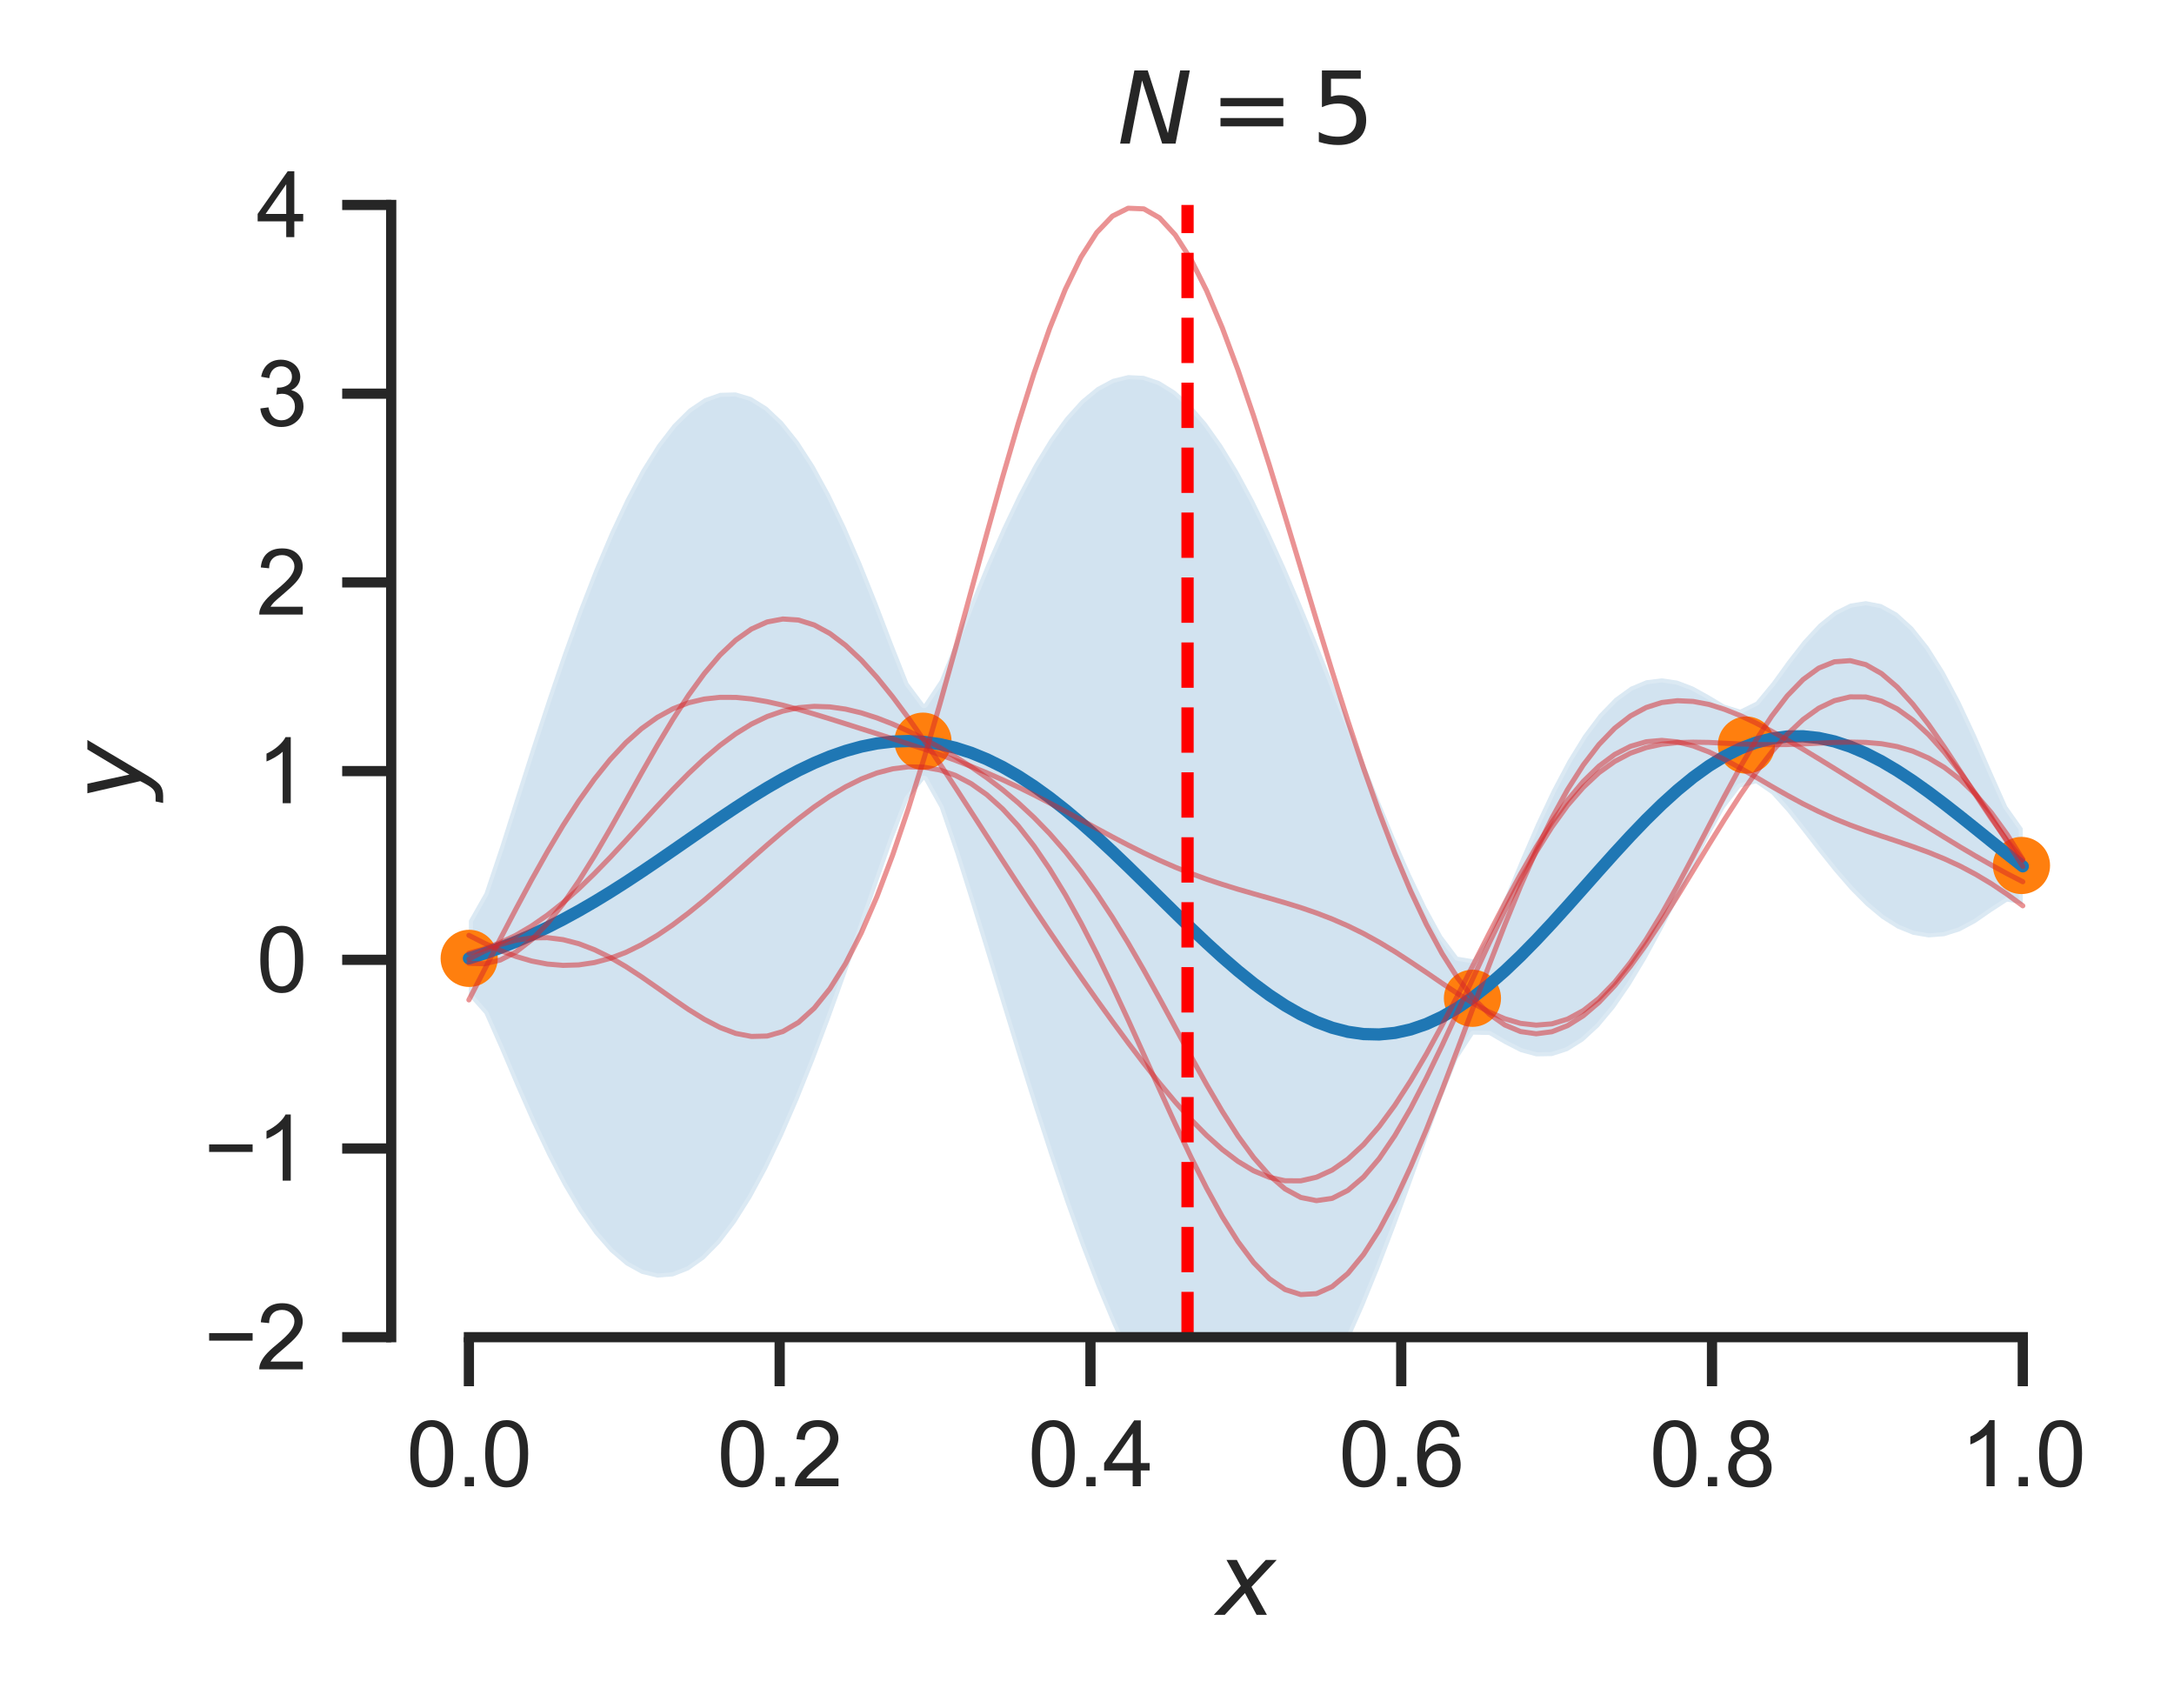 <?xml version="1.0" encoding="utf-8" standalone="no"?>
<!DOCTYPE svg PUBLIC "-//W3C//DTD SVG 1.1//EN"
  "http://www.w3.org/Graphics/SVG/1.1/DTD/svg11.dtd">
<svg xmlns:xlink="http://www.w3.org/1999/xlink" width="212.913pt" height="167.279pt" viewBox="0 0 212.913 167.279" xmlns="http://www.w3.org/2000/svg" version="1.1">
 <defs>
  <style type="text/css">*{stroke-linejoin: round; stroke-linecap: butt}</style>
 </defs>
 <g id="figure_1">
  <g id="patch_1">
   <path d="M 0 167.279 
L 212.913 167.279 
L 212.913 0 
L 0 0 
z
" style="fill: #ffffff"/>
  </g>
  <g id="axes_1">
   <g id="patch_2">
    <path d="M 38.313 130.952 
L 205.713 130.952 
L 205.713 20.072 
L 38.313 20.072 
z
" style="fill: #ffffff"/>
   </g>
   <g id="matplotlib.axis_1">
    <g id="xtick_1">
     <g id="line2d_1">
      <defs>
       <path id="m8df11e0911" d="M 0 0 
L 0 4.8 
" style="stroke: #262626"/>
      </defs>
      <g>
       <use xlink:href="#m8df11e0911" x="45.922" y="130.952" style="fill: #262626; stroke: #262626"/>
      </g>
     </g>
     <g id="text_1">
      <!-- 0.0 -->
      <g style="fill: #262626" transform="translate(39.806 145.55) scale(0.088 -0.088)">
       <defs>
        <path id="ArialMT-30" d="M 266 2259 
Q 266 3072 433 3567 
Q 600 4063 929 4331 
Q 1259 4600 1759 4600 
Q 2128 4600 2406 4451 
Q 2684 4303 2865 4023 
Q 3047 3744 3150 3342 
Q 3253 2941 3253 2259 
Q 3253 1453 3087 958 
Q 2922 463 2592 192 
Q 2263 -78 1759 -78 
Q 1097 -78 719 397 
Q 266 969 266 2259 
z
M 844 2259 
Q 844 1131 1108 757 
Q 1372 384 1759 384 
Q 2147 384 2411 759 
Q 2675 1134 2675 2259 
Q 2675 3391 2411 3762 
Q 2147 4134 1753 4134 
Q 1366 4134 1134 3806 
Q 844 3388 844 2259 
z
" transform="scale(0.016)"/>
        <path id="ArialMT-2e" d="M 581 0 
L 581 641 
L 1222 641 
L 1222 0 
L 581 0 
z
" transform="scale(0.016)"/>
       </defs>
       <use xlink:href="#ArialMT-30"/>
       <use xlink:href="#ArialMT-2e" x="55.615"/>
       <use xlink:href="#ArialMT-30" x="83.398"/>
      </g>
     </g>
    </g>
    <g id="xtick_2">
     <g id="line2d_2">
      <g>
       <use xlink:href="#m8df11e0911" x="76.358" y="130.952" style="fill: #262626; stroke: #262626"/>
      </g>
     </g>
     <g id="text_2">
      <!-- 0.2 -->
      <g style="fill: #262626" transform="translate(70.242 145.55) scale(0.088 -0.088)">
       <defs>
        <path id="ArialMT-32" d="M 3222 541 
L 3222 0 
L 194 0 
Q 188 203 259 391 
Q 375 700 629 1000 
Q 884 1300 1366 1694 
Q 2113 2306 2375 2664 
Q 2638 3022 2638 3341 
Q 2638 3675 2398 3904 
Q 2159 4134 1775 4134 
Q 1369 4134 1125 3890 
Q 881 3647 878 3216 
L 300 3275 
Q 359 3922 746 4261 
Q 1134 4600 1788 4600 
Q 2447 4600 2831 4234 
Q 3216 3869 3216 3328 
Q 3216 3053 3103 2787 
Q 2991 2522 2730 2228 
Q 2469 1934 1863 1422 
Q 1356 997 1212 845 
Q 1069 694 975 541 
L 3222 541 
z
" transform="scale(0.016)"/>
       </defs>
       <use xlink:href="#ArialMT-30"/>
       <use xlink:href="#ArialMT-2e" x="55.615"/>
       <use xlink:href="#ArialMT-32" x="83.398"/>
      </g>
     </g>
    </g>
    <g id="xtick_3">
     <g id="line2d_3">
      <g>
       <use xlink:href="#m8df11e0911" x="106.795" y="130.952" style="fill: #262626; stroke: #262626"/>
      </g>
     </g>
     <g id="text_3">
      <!-- 0.4 -->
      <g style="fill: #262626" transform="translate(100.679 145.55) scale(0.088 -0.088)">
       <defs>
        <path id="ArialMT-34" d="M 2069 0 
L 2069 1097 
L 81 1097 
L 81 1613 
L 2172 4581 
L 2631 4581 
L 2631 1613 
L 3250 1613 
L 3250 1097 
L 2631 1097 
L 2631 0 
L 2069 0 
z
M 2069 1613 
L 2069 3678 
L 634 1613 
L 2069 1613 
z
" transform="scale(0.016)"/>
       </defs>
       <use xlink:href="#ArialMT-30"/>
       <use xlink:href="#ArialMT-2e" x="55.615"/>
       <use xlink:href="#ArialMT-34" x="83.398"/>
      </g>
     </g>
    </g>
    <g id="xtick_4">
     <g id="line2d_4">
      <g>
       <use xlink:href="#m8df11e0911" x="137.231" y="130.952" style="fill: #262626; stroke: #262626"/>
      </g>
     </g>
     <g id="text_4">
      <!-- 0.6 -->
      <g style="fill: #262626" transform="translate(131.115 145.55) scale(0.088 -0.088)">
       <defs>
        <path id="ArialMT-36" d="M 3184 3459 
L 2625 3416 
Q 2550 3747 2413 3897 
Q 2184 4138 1850 4138 
Q 1581 4138 1378 3988 
Q 1113 3794 959 3422 
Q 806 3050 800 2363 
Q 1003 2672 1297 2822 
Q 1591 2972 1913 2972 
Q 2475 2972 2870 2558 
Q 3266 2144 3266 1488 
Q 3266 1056 3080 686 
Q 2894 316 2569 119 
Q 2244 -78 1831 -78 
Q 1128 -78 684 439 
Q 241 956 241 2144 
Q 241 3472 731 4075 
Q 1159 4600 1884 4600 
Q 2425 4600 2770 4297 
Q 3116 3994 3184 3459 
z
M 888 1484 
Q 888 1194 1011 928 
Q 1134 663 1356 523 
Q 1578 384 1822 384 
Q 2178 384 2434 671 
Q 2691 959 2691 1453 
Q 2691 1928 2437 2201 
Q 2184 2475 1800 2475 
Q 1419 2475 1153 2201 
Q 888 1928 888 1484 
z
" transform="scale(0.016)"/>
       </defs>
       <use xlink:href="#ArialMT-30"/>
       <use xlink:href="#ArialMT-2e" x="55.615"/>
       <use xlink:href="#ArialMT-36" x="83.398"/>
      </g>
     </g>
    </g>
    <g id="xtick_5">
     <g id="line2d_5">
      <g>
       <use xlink:href="#m8df11e0911" x="167.667" y="130.952" style="fill: #262626; stroke: #262626"/>
      </g>
     </g>
     <g id="text_5">
      <!-- 0.8 -->
      <g style="fill: #262626" transform="translate(161.551 145.55) scale(0.088 -0.088)">
       <defs>
        <path id="ArialMT-38" d="M 1131 2484 
Q 781 2613 612 2850 
Q 444 3088 444 3419 
Q 444 3919 803 4259 
Q 1163 4600 1759 4600 
Q 2359 4600 2725 4251 
Q 3091 3903 3091 3403 
Q 3091 3084 2923 2848 
Q 2756 2613 2416 2484 
Q 2838 2347 3058 2040 
Q 3278 1734 3278 1309 
Q 3278 722 2862 322 
Q 2447 -78 1769 -78 
Q 1091 -78 675 323 
Q 259 725 259 1325 
Q 259 1772 486 2073 
Q 713 2375 1131 2484 
z
M 1019 3438 
Q 1019 3113 1228 2906 
Q 1438 2700 1772 2700 
Q 2097 2700 2305 2904 
Q 2513 3109 2513 3406 
Q 2513 3716 2298 3927 
Q 2084 4138 1766 4138 
Q 1444 4138 1231 3931 
Q 1019 3725 1019 3438 
z
M 838 1322 
Q 838 1081 952 856 
Q 1066 631 1291 507 
Q 1516 384 1775 384 
Q 2178 384 2440 643 
Q 2703 903 2703 1303 
Q 2703 1709 2433 1975 
Q 2163 2241 1756 2241 
Q 1359 2241 1098 1978 
Q 838 1716 838 1322 
z
" transform="scale(0.016)"/>
       </defs>
       <use xlink:href="#ArialMT-30"/>
       <use xlink:href="#ArialMT-2e" x="55.615"/>
       <use xlink:href="#ArialMT-38" x="83.398"/>
      </g>
     </g>
    </g>
    <g id="xtick_6">
     <g id="line2d_6">
      <g>
       <use xlink:href="#m8df11e0911" x="198.104" y="130.952" style="fill: #262626; stroke: #262626"/>
      </g>
     </g>
     <g id="text_6">
      <!-- 1.0 -->
      <g style="fill: #262626" transform="translate(191.988 145.55) scale(0.088 -0.088)">
       <defs>
        <path id="ArialMT-31" d="M 2384 0 
L 1822 0 
L 1822 3584 
Q 1619 3391 1289 3197 
Q 959 3003 697 2906 
L 697 3450 
Q 1169 3672 1522 3987 
Q 1875 4303 2022 4600 
L 2384 4600 
L 2384 0 
z
" transform="scale(0.016)"/>
       </defs>
       <use xlink:href="#ArialMT-31"/>
       <use xlink:href="#ArialMT-2e" x="55.615"/>
       <use xlink:href="#ArialMT-30" x="83.398"/>
      </g>
     </g>
    </g>
    <g id="text_7">
     <!-- $x$ -->
     <g style="fill: #262626" transform="translate(119.133 158.171) scale(0.096 -0.096)">
      <defs>
       <path id="DejaVuSans-Oblique-78" d="M 3841 3500 
L 2234 1784 
L 3219 0 
L 2559 0 
L 1819 1388 
L 531 0 
L -166 0 
L 1556 1844 
L 641 3500 
L 1300 3500 
L 1972 2234 
L 3144 3500 
L 3841 3500 
z
" transform="scale(0.016)"/>
      </defs>
      <use xlink:href="#DejaVuSans-Oblique-78" transform="translate(0 0.312)"/>
     </g>
    </g>
   </g>
   <g id="matplotlib.axis_2">
    <g id="ytick_1">
     <g id="line2d_7">
      <defs>
       <path id="m0fdc96f021" d="M 0 0 
L -4.8 0 
" style="stroke: #262626"/>
      </defs>
      <g>
       <use xlink:href="#m0fdc96f021" x="38.313" y="130.952" style="fill: #262626; stroke: #262626"/>
      </g>
     </g>
     <g id="text_8">
      <!-- −2 -->
      <g style="fill: #262626" transform="translate(19.98 134.101) scale(0.088 -0.088)">
       <defs>
        <path id="ArialMT-2212" d="M 3381 1997 
L 356 1997 
L 356 2522 
L 3381 2522 
L 3381 1997 
z
" transform="scale(0.016)"/>
       </defs>
       <use xlink:href="#ArialMT-2212"/>
       <use xlink:href="#ArialMT-32" x="58.398"/>
      </g>
     </g>
    </g>
    <g id="ytick_2">
     <g id="line2d_8">
      <g>
       <use xlink:href="#m0fdc96f021" x="38.313" y="112.472" style="fill: #262626; stroke: #262626"/>
      </g>
     </g>
     <g id="text_9">
      <!-- −1 -->
      <g style="fill: #262626" transform="translate(19.98 115.621) scale(0.088 -0.088)">
       <use xlink:href="#ArialMT-2212"/>
       <use xlink:href="#ArialMT-31" x="58.398"/>
      </g>
     </g>
    </g>
    <g id="ytick_3">
     <g id="line2d_9">
      <g>
       <use xlink:href="#m0fdc96f021" x="38.313" y="93.992" style="fill: #262626; stroke: #262626"/>
      </g>
     </g>
     <g id="text_10">
      <!-- 0 -->
      <g style="fill: #262626" transform="translate(25.119 97.141) scale(0.088 -0.088)">
       <use xlink:href="#ArialMT-30"/>
      </g>
     </g>
    </g>
    <g id="ytick_4">
     <g id="line2d_10">
      <g>
       <use xlink:href="#m0fdc96f021" x="38.313" y="75.511" style="fill: #262626; stroke: #262626"/>
      </g>
     </g>
     <g id="text_11">
      <!-- 1 -->
      <g style="fill: #262626" transform="translate(25.119 78.661) scale(0.088 -0.088)">
       <use xlink:href="#ArialMT-31"/>
      </g>
     </g>
    </g>
    <g id="ytick_5">
     <g id="line2d_11">
      <g>
       <use xlink:href="#m0fdc96f021" x="38.313" y="57.032" style="fill: #262626; stroke: #262626"/>
      </g>
     </g>
     <g id="text_12">
      <!-- 2 -->
      <g style="fill: #262626" transform="translate(25.119 60.181) scale(0.088 -0.088)">
       <use xlink:href="#ArialMT-32"/>
      </g>
     </g>
    </g>
    <g id="ytick_6">
     <g id="line2d_12">
      <g>
       <use xlink:href="#m0fdc96f021" x="38.313" y="38.551" style="fill: #262626; stroke: #262626"/>
      </g>
     </g>
     <g id="text_13">
      <!-- 3 -->
      <g style="fill: #262626" transform="translate(25.119 41.701) scale(0.088 -0.088)">
       <defs>
        <path id="ArialMT-33" d="M 269 1209 
L 831 1284 
Q 928 806 1161 595 
Q 1394 384 1728 384 
Q 2125 384 2398 659 
Q 2672 934 2672 1341 
Q 2672 1728 2419 1979 
Q 2166 2231 1775 2231 
Q 1616 2231 1378 2169 
L 1441 2663 
Q 1497 2656 1531 2656 
Q 1891 2656 2178 2843 
Q 2466 3031 2466 3422 
Q 2466 3731 2256 3934 
Q 2047 4138 1716 4138 
Q 1388 4138 1169 3931 
Q 950 3725 888 3313 
L 325 3413 
Q 428 3978 793 4289 
Q 1159 4600 1703 4600 
Q 2078 4600 2393 4439 
Q 2709 4278 2876 4000 
Q 3044 3722 3044 3409 
Q 3044 3113 2884 2869 
Q 2725 2625 2413 2481 
Q 2819 2388 3044 2092 
Q 3269 1797 3269 1353 
Q 3269 753 2831 336 
Q 2394 -81 1725 -81 
Q 1122 -81 723 278 
Q 325 638 269 1209 
z
" transform="scale(0.016)"/>
       </defs>
       <use xlink:href="#ArialMT-33"/>
      </g>
     </g>
    </g>
    <g id="ytick_7">
     <g id="line2d_13">
      <g>
       <use xlink:href="#m0fdc96f021" x="38.313" y="20.072" style="fill: #262626; stroke: #262626"/>
      </g>
     </g>
     <g id="text_14">
      <!-- 4 -->
      <g style="fill: #262626" transform="translate(25.119 23.221) scale(0.088 -0.088)">
       <use xlink:href="#ArialMT-34"/>
      </g>
     </g>
    </g>
    <g id="text_15">
     <!-- $y$ -->
     <g style="fill: #262626" transform="translate(13.963 78.391) rotate(-90) scale(0.096 -0.096)">
      <defs>
       <path id="DejaVuSans-Oblique-79" d="M 1588 -325 
Q 1188 -997 936 -1164 
Q 684 -1331 294 -1331 
L -159 -1331 
L -63 -850 
L 269 -850 
Q 509 -850 678 -719 
Q 847 -588 1056 -206 
L 1234 128 
L 459 3500 
L 1069 3500 
L 1650 819 
L 3256 3500 
L 3859 3500 
L 1588 -325 
z
" transform="scale(0.016)"/>
      </defs>
      <use xlink:href="#DejaVuSans-Oblique-79" transform="translate(0 0.312)"/>
     </g>
    </g>
   </g>
   <g id="PolyCollection_1">
    <defs>
     <path id="m8a7b7936d0" d="M 45.922 -77.118 
L 45.922 -69.733 
L 47.459 -67.999 
L 48.996 -64.52 
L 50.534 -60.887 
L 52.071 -57.398 
L 53.608 -54.156 
L 55.145 -51.223 
L 56.682 -48.646 
L 58.219 -46.46 
L 59.757 -44.698 
L 61.294 -43.382 
L 62.831 -42.534 
L 64.368 -42.164 
L 65.905 -42.28 
L 67.443 -42.884 
L 68.98 -43.97 
L 70.517 -45.528 
L 72.054 -47.539 
L 73.591 -49.982 
L 75.129 -52.829 
L 76.666 -56.046 
L 78.203 -59.595 
L 79.74 -63.434 
L 81.277 -67.514 
L 82.815 -71.785 
L 84.352 -76.185 
L 85.889 -80.639 
L 87.426 -85.03 
L 88.963 -89.026 
L 90.5 -90.92 
L 92.038 -88.177 
L 93.575 -83.68 
L 95.112 -78.787 
L 96.649 -73.767 
L 98.186 -68.725 
L 99.724 -63.732 
L 101.261 -58.843 
L 102.798 -54.108 
L 104.335 -49.575 
L 105.872 -45.286 
L 107.41 -41.283 
L 108.947 -37.603 
L 110.484 -34.281 
L 112.021 -31.349 
L 113.558 -28.835 
L 115.096 -26.764 
L 116.633 -25.156 
L 118.17 -24.028 
L 119.707 -23.394 
L 121.244 -23.259 
L 122.781 -23.628 
L 124.319 -24.496 
L 125.856 -25.856 
L 127.393 -27.692 
L 128.93 -29.985 
L 130.467 -32.705 
L 132.005 -35.819 
L 133.542 -39.285 
L 135.079 -43.055 
L 136.616 -47.071 
L 138.153 -51.264 
L 139.691 -55.545 
L 141.228 -59.771 
L 142.765 -63.599 
L 144.302 -65.956 
L 145.839 -65.922 
L 147.377 -65.029 
L 148.914 -64.247 
L 150.451 -63.828 
L 151.988 -63.854 
L 153.525 -64.349 
L 155.062 -65.313 
L 156.6 -66.73 
L 158.137 -68.571 
L 159.674 -70.795 
L 161.211 -73.348 
L 162.748 -76.167 
L 164.286 -79.176 
L 165.823 -82.28 
L 167.36 -85.347 
L 168.897 -88.147 
L 170.434 -90.16 
L 171.972 -90.563 
L 173.509 -89.502 
L 175.046 -87.787 
L 176.583 -85.841 
L 178.12 -83.853 
L 179.658 -81.934 
L 181.195 -80.165 
L 182.732 -78.612 
L 184.269 -77.329 
L 185.806 -76.359 
L 187.343 -75.734 
L 188.881 -75.477 
L 190.418 -75.597 
L 191.955 -76.086 
L 193.492 -76.91 
L 195.029 -77.977 
L 196.567 -78.975 
L 198.104 -78.73 
L 198.104 -86.15 
L 198.104 -86.15 
L 196.567 -88.321 
L 195.029 -91.781 
L 193.492 -95.325 
L 191.955 -98.608 
L 190.418 -101.502 
L 188.881 -103.936 
L 187.343 -105.867 
L 185.806 -107.264 
L 184.269 -108.113 
L 182.732 -108.411 
L 181.195 -108.167 
L 179.658 -107.405 
L 178.12 -106.166 
L 176.583 -104.508 
L 175.046 -102.528 
L 173.509 -100.403 
L 171.972 -98.553 
L 170.434 -97.79 
L 168.897 -98.269 
L 167.36 -99.185 
L 165.823 -100.037 
L 164.286 -100.625 
L 162.748 -100.851 
L 161.211 -100.659 
L 159.674 -100.016 
L 158.137 -98.903 
L 156.6 -97.318 
L 155.062 -95.268 
L 153.525 -92.776 
L 151.988 -89.876 
L 150.451 -86.616 
L 148.914 -83.07 
L 147.377 -79.359 
L 145.839 -75.778 
L 144.302 -73.332 
L 142.765 -73.584 
L 141.228 -75.639 
L 139.691 -78.443 
L 138.153 -81.668 
L 136.616 -85.181 
L 135.079 -88.895 
L 133.542 -92.739 
L 132.005 -96.648 
L 130.467 -100.562 
L 128.93 -104.423 
L 127.393 -108.176 
L 125.856 -111.771 
L 124.319 -115.159 
L 122.781 -118.297 
L 121.244 -121.146 
L 119.707 -123.67 
L 118.17 -125.837 
L 116.633 -127.621 
L 115.096 -129 
L 113.558 -129.955 
L 112.021 -130.473 
L 110.484 -130.546 
L 108.947 -130.169 
L 107.41 -129.343 
L 105.872 -128.073 
L 104.335 -126.37 
L 102.798 -124.249 
L 101.261 -121.73 
L 99.724 -118.84 
L 98.186 -115.612 
L 96.649 -112.088 
L 95.112 -108.324 
L 93.575 -104.419 
L 92.038 -100.636 
L 90.5 -98.332 
L 88.963 -100.392 
L 87.426 -104.284 
L 85.889 -108.309 
L 84.352 -112.147 
L 82.815 -115.692 
L 81.277 -118.886 
L 79.74 -121.687 
L 78.203 -124.06 
L 76.666 -125.982 
L 75.129 -127.43 
L 73.591 -128.389 
L 72.054 -128.851 
L 70.517 -128.811 
L 68.98 -128.268 
L 67.443 -127.229 
L 65.905 -125.704 
L 64.368 -123.708 
L 62.831 -121.262 
L 61.294 -118.388 
L 59.757 -115.117 
L 58.219 -111.48 
L 56.682 -107.513 
L 55.145 -103.256 
L 53.608 -98.755 
L 52.071 -94.06 
L 50.534 -89.237 
L 48.996 -84.392 
L 47.459 -79.822 
L 45.922 -77.118 
z
" style="stroke: #ffffff; stroke-opacity: 0.2; stroke-width: 0.8"/>
    </defs>
    <g clip-path="url(#p2bec093c2d)">
     <use xlink:href="#m8a7b7936d0" x="0" y="167.279" style="fill: #1f77b4; fill-opacity: 0.2; stroke: #ffffff; stroke-opacity: 0.2; stroke-width: 0.8"/>
    </g>
   </g>
   <g id="PathCollection_1">
    <defs>
     <path id="m850ee30cb1" d="M 0 2.4 
C 0.636 2.4 1.247 2.147 1.697 1.697 
C 2.147 1.247 2.4 0.636 2.4 0 
C 2.4 -0.636 2.147 -1.247 1.697 -1.697 
C 1.247 -2.147 0.636 -2.4 0 -2.4 
C -0.636 -2.4 -1.247 -2.147 -1.697 -1.697 
C -2.147 -1.247 -2.4 -0.636 -2.4 0 
C -2.4 0.636 -2.147 1.247 -1.697 1.697 
C -1.247 2.147 -0.636 2.4 0 2.4 
z
" style="stroke: #ff7f0e; stroke-width: 0.8"/>
    </defs>
    <g clip-path="url(#p2bec093c2d)">
     <use xlink:href="#m850ee30cb1" x="90.393" y="72.584" style="fill: #ff7f0e; stroke: #ff7f0e; stroke-width: 0.8"/>
     <use xlink:href="#m850ee30cb1" x="197.975" y="84.757" style="fill: #ff7f0e; stroke: #ff7f0e; stroke-width: 0.8"/>
     <use xlink:href="#m850ee30cb1" x="144.205" y="97.762" style="fill: #ff7f0e; stroke: #ff7f0e; stroke-width: 0.8"/>
     <use xlink:href="#m850ee30cb1" x="45.95" y="93.853" style="fill: #ff7f0e; stroke: #ff7f0e; stroke-width: 0.8"/>
     <use xlink:href="#m850ee30cb1" x="171.034" y="72.965" style="fill: #ff7f0e; stroke: #ff7f0e; stroke-width: 0.8"/>
    </g>
   </g>
   <g id="line2d_14">
    <path d="M 45.922 93.853 
L 47.459 93.368 
L 48.996 92.823 
L 50.534 92.217 
L 52.071 91.55 
L 53.608 90.824 
L 55.145 90.039 
L 56.682 89.2 
L 58.219 88.309 
L 59.757 87.372 
L 61.294 86.393 
L 62.831 85.381 
L 64.368 84.343 
L 65.905 83.287 
L 67.443 82.222 
L 68.98 81.16 
L 70.517 80.11 
L 72.054 79.084 
L 73.591 78.093 
L 75.129 77.15 
L 76.666 76.265 
L 78.203 75.451 
L 79.74 74.719 
L 81.277 74.078 
L 82.815 73.54 
L 84.352 73.113 
L 85.889 72.805 
L 87.426 72.622 
L 88.963 72.57 
L 90.5 72.653 
L 92.038 72.872 
L 93.575 73.229 
L 95.112 73.723 
L 96.649 74.352 
L 98.186 75.11 
L 99.724 75.993 
L 101.261 76.993 
L 102.798 78.101 
L 104.335 79.307 
L 105.872 80.599 
L 107.41 81.966 
L 108.947 83.393 
L 110.484 84.865 
L 112.021 86.368 
L 113.558 87.884 
L 115.096 89.397 
L 116.633 90.891 
L 118.17 92.346 
L 119.707 93.747 
L 121.244 95.076 
L 122.781 96.316 
L 124.319 97.451 
L 125.856 98.466 
L 127.393 99.345 
L 128.93 100.075 
L 130.467 100.646 
L 132.005 101.046 
L 133.542 101.267 
L 135.079 101.304 
L 136.616 101.153 
L 138.153 100.813 
L 139.691 100.285 
L 141.228 99.574 
L 142.765 98.687 
L 144.302 97.635 
L 145.839 96.429 
L 147.377 95.085 
L 148.914 93.621 
L 150.451 92.056 
L 151.988 90.414 
L 153.525 88.716 
L 155.062 86.988 
L 156.6 85.255 
L 158.137 83.542 
L 159.674 81.874 
L 161.211 80.275 
L 162.748 78.77 
L 164.286 77.378 
L 165.823 76.12 
L 167.36 75.013 
L 168.897 74.071 
L 170.434 73.304 
L 171.972 72.721 
L 173.509 72.326 
L 175.046 72.121 
L 176.583 72.104 
L 178.12 72.269 
L 179.658 72.609 
L 181.195 73.113 
L 182.732 73.768 
L 184.269 74.558 
L 185.806 75.467 
L 187.343 76.478 
L 188.881 77.572 
L 190.418 78.73 
L 191.955 79.932 
L 193.492 81.161 
L 195.029 82.4 
L 196.567 83.631 
L 198.104 84.839 
" clip-path="url(#p2bec093c2d)" style="fill: none; stroke: #1f77b4; stroke-width: 1.2; stroke-linecap: round"/>
   </g>
   <g id="line2d_15">
    <path d="M 45.922 97.92 
L 47.459 94.937 
L 48.996 91.945 
L 50.534 89.006 
L 52.071 86.148 
L 53.608 83.41 
L 55.145 80.831 
L 56.682 78.447 
L 58.219 76.294 
L 59.757 74.379 
L 61.294 72.728 
L 62.831 71.356 
L 64.368 70.257 
L 65.905 69.411 
L 67.443 68.82 
L 68.98 68.457 
L 70.517 68.289 
L 72.054 68.296 
L 73.591 68.448 
L 75.129 68.711 
L 76.666 69.057 
L 78.203 69.474 
L 79.74 69.925 
L 81.277 70.395 
L 82.815 70.879 
L 84.352 71.369 
L 85.889 71.854 
L 87.426 72.349 
L 88.963 72.85 
L 90.5 73.36 
L 92.038 73.895 
L 93.575 74.46 
L 95.112 75.054 
L 96.649 75.685 
L 98.186 76.364 
L 99.724 77.084 
L 101.261 77.842 
L 102.798 78.636 
L 104.335 79.454 
L 105.872 80.291 
L 107.41 81.128 
L 108.947 81.955 
L 110.484 82.759 
L 112.021 83.528 
L 113.558 84.25 
L 115.096 84.923 
L 116.633 85.537 
L 118.17 86.099 
L 119.707 86.607 
L 121.244 87.083 
L 122.781 87.527 
L 124.319 87.962 
L 125.856 88.408 
L 127.393 88.881 
L 128.93 89.409 
L 130.467 89.999 
L 132.005 90.669 
L 133.542 91.424 
L 135.079 92.273 
L 136.616 93.198 
L 138.153 94.202 
L 139.691 95.232 
L 141.228 96.288 
L 142.765 97.312 
L 144.302 98.271 
L 145.839 99.102 
L 147.377 99.767 
L 148.914 100.217 
L 150.451 100.391 
L 151.988 100.265 
L 153.525 99.8 
L 155.062 98.966 
L 156.6 97.762 
L 158.137 96.186 
L 159.674 94.255 
L 161.211 92.009 
L 162.748 89.481 
L 164.286 86.739 
L 165.823 83.849 
L 167.36 80.894 
L 168.897 77.957 
L 170.434 75.127 
L 171.972 72.495 
L 173.509 70.141 
L 175.046 68.134 
L 176.583 66.551 
L 178.12 65.428 
L 179.658 64.807 
L 181.195 64.697 
L 182.732 65.087 
L 184.269 65.964 
L 185.806 67.278 
L 187.343 68.965 
L 188.881 70.952 
L 190.418 73.162 
L 191.955 75.497 
L 193.492 77.865 
L 195.029 80.171 
L 196.567 82.312 
L 198.104 84.23 
" clip-path="url(#p2bec093c2d)" style="fill: none; stroke: #d62728; stroke-opacity: 0.5; stroke-width: 0.5; stroke-linecap: round"/>
   </g>
   <g id="line2d_16">
    <path d="M 45.922 91.598 
L 47.459 92.38 
L 48.996 93.079 
L 50.534 93.663 
L 52.071 94.115 
L 53.608 94.41 
L 55.145 94.538 
L 56.682 94.492 
L 58.219 94.263 
L 59.757 93.85 
L 61.294 93.266 
L 62.831 92.511 
L 64.368 91.603 
L 65.905 90.557 
L 67.443 89.395 
L 68.98 88.148 
L 70.517 86.828 
L 72.054 85.471 
L 73.591 84.104 
L 75.129 82.749 
L 76.666 81.432 
L 78.203 80.185 
L 79.74 79.02 
L 81.277 77.97 
L 82.815 77.053 
L 84.352 76.288 
L 85.889 75.695 
L 87.426 75.291 
L 88.963 75.096 
L 90.5 75.13 
L 92.038 75.405 
L 93.575 75.935 
L 95.112 76.744 
L 96.649 77.829 
L 98.186 79.208 
L 99.724 80.88 
L 101.261 82.844 
L 102.798 85.099 
L 104.335 87.623 
L 105.872 90.394 
L 107.41 93.39 
L 108.947 96.566 
L 110.484 99.874 
L 112.021 103.269 
L 113.558 106.682 
L 115.096 110.055 
L 116.633 113.302 
L 118.17 116.356 
L 119.707 119.148 
L 121.244 121.599 
L 122.781 123.648 
L 124.319 125.226 
L 125.856 126.284 
L 127.393 126.775 
L 128.93 126.688 
L 130.467 125.998 
L 132.005 124.711 
L 133.542 122.846 
L 135.079 120.452 
L 136.616 117.573 
L 138.153 114.274 
L 139.691 110.64 
L 141.228 106.753 
L 142.765 102.711 
L 144.302 98.598 
L 145.839 94.521 
L 147.377 90.557 
L 148.914 86.791 
L 150.451 83.293 
L 151.988 80.124 
L 153.525 77.316 
L 155.062 74.913 
L 156.6 72.909 
L 158.137 71.314 
L 159.674 70.118 
L 161.211 69.289 
L 162.748 68.799 
L 164.286 68.619 
L 165.823 68.692 
L 167.36 68.983 
L 168.897 69.465 
L 170.434 70.077 
L 171.972 70.804 
L 173.509 71.613 
L 175.046 72.475 
L 176.583 73.372 
L 178.12 74.305 
L 179.658 75.253 
L 181.195 76.214 
L 182.732 77.171 
L 184.269 78.144 
L 185.806 79.112 
L 187.343 80.08 
L 188.881 81.042 
L 190.418 81.99 
L 191.955 82.929 
L 193.492 83.837 
L 195.029 84.715 
L 196.567 85.557 
L 198.104 86.348 
" clip-path="url(#p2bec093c2d)" style="fill: none; stroke: #d62728; stroke-opacity: 0.5; stroke-width: 0.5; stroke-linecap: round"/>
   </g>
   <g id="line2d_17">
    <path d="M 45.922 94.335 
L 47.459 94.38 
L 48.996 94.014 
L 50.534 93.226 
L 52.071 92.026 
L 53.608 90.45 
L 55.145 88.514 
L 56.682 86.284 
L 58.219 83.818 
L 59.757 81.185 
L 61.294 78.457 
L 62.831 75.701 
L 64.368 73.006 
L 65.905 70.439 
L 67.443 68.07 
L 68.98 65.956 
L 70.517 64.147 
L 72.054 62.688 
L 73.591 61.6 
L 75.129 60.909 
L 76.666 60.619 
L 78.203 60.721 
L 79.74 61.204 
L 81.277 62.037 
L 82.815 63.199 
L 84.352 64.645 
L 85.889 66.342 
L 87.426 68.243 
L 88.963 70.31 
L 90.5 72.509 
L 92.038 74.788 
L 93.575 77.13 
L 95.112 79.504 
L 96.649 81.886 
L 98.186 84.26 
L 99.724 86.617 
L 101.261 88.946 
L 102.798 91.239 
L 104.335 93.498 
L 105.872 95.719 
L 107.41 97.905 
L 108.947 100.034 
L 110.484 102.12 
L 112.021 104.136 
L 113.558 106.074 
L 115.096 107.912 
L 116.633 109.627 
L 118.17 111.191 
L 119.707 112.571 
L 121.244 113.734 
L 122.781 114.658 
L 124.319 115.297 
L 125.856 115.631 
L 127.393 115.638 
L 128.93 115.287 
L 130.467 114.583 
L 132.005 113.511 
L 133.542 112.085 
L 135.079 110.311 
L 136.616 108.219 
L 138.153 105.841 
L 139.691 103.222 
L 141.228 100.408 
L 142.765 97.467 
L 144.302 94.449 
L 145.839 91.424 
L 147.377 88.458 
L 148.914 85.61 
L 150.451 82.947 
L 151.988 80.515 
L 153.525 78.367 
L 155.062 76.527 
L 156.6 75.028 
L 158.137 73.882 
L 159.674 73.092 
L 161.211 72.643 
L 162.748 72.506 
L 164.286 72.655 
L 165.823 73.047 
L 167.36 73.635 
L 168.897 74.376 
L 170.434 75.213 
L 171.972 76.106 
L 173.509 77.007 
L 175.046 77.883 
L 176.583 78.717 
L 178.12 79.476 
L 179.658 80.173 
L 181.195 80.793 
L 182.732 81.357 
L 184.269 81.878 
L 185.806 82.385 
L 187.343 82.911 
L 188.881 83.471 
L 190.418 84.101 
L 191.955 84.809 
L 193.492 85.625 
L 195.029 86.544 
L 196.567 87.573 
L 198.104 88.704 
" clip-path="url(#p2bec093c2d)" style="fill: none; stroke: #d62728; stroke-opacity: 0.5; stroke-width: 0.5; stroke-linecap: round"/>
   </g>
   <g id="line2d_18">
    <path d="M 45.922 93.348 
L 47.459 92.912 
L 48.996 92.322 
L 50.534 91.586 
L 52.071 90.68 
L 53.608 89.612 
L 55.145 88.391 
L 56.682 87.034 
L 58.219 85.544 
L 59.757 83.965 
L 61.294 82.31 
L 62.831 80.629 
L 64.368 78.947 
L 65.905 77.304 
L 67.443 75.746 
L 68.98 74.296 
L 70.517 72.993 
L 72.054 71.858 
L 73.591 70.909 
L 75.129 70.171 
L 76.666 69.637 
L 78.203 69.303 
L 79.74 69.173 
L 81.277 69.226 
L 82.815 69.445 
L 84.352 69.812 
L 85.889 70.307 
L 87.426 70.905 
L 88.963 71.597 
L 90.5 72.366 
L 92.038 73.204 
L 93.575 74.118 
L 95.112 75.1 
L 96.649 76.165 
L 98.186 77.334 
L 99.724 78.623 
L 101.261 80.052 
L 102.798 81.634 
L 104.335 83.394 
L 105.872 85.345 
L 107.41 87.5 
L 108.947 89.835 
L 110.484 92.343 
L 112.021 95.006 
L 113.558 97.775 
L 115.096 100.611 
L 116.633 103.445 
L 118.17 106.215 
L 119.707 108.838 
L 121.244 111.25 
L 122.781 113.361 
L 124.319 115.112 
L 125.856 116.432 
L 127.393 117.266 
L 128.93 117.578 
L 130.467 117.356 
L 132.005 116.574 
L 133.542 115.262 
L 135.079 113.453 
L 136.616 111.192 
L 138.153 108.547 
L 139.691 105.575 
L 141.228 102.391 
L 142.765 99.064 
L 144.302 95.695 
L 145.839 92.372 
L 147.377 89.177 
L 148.914 86.172 
L 150.451 83.425 
L 151.988 80.985 
L 153.525 78.861 
L 155.062 77.097 
L 156.6 75.663 
L 158.137 74.567 
L 159.674 73.758 
L 161.211 73.212 
L 162.748 72.879 
L 164.286 72.721 
L 165.823 72.682 
L 167.36 72.706 
L 168.897 72.785 
L 170.434 72.858 
L 171.972 72.906 
L 173.509 72.927 
L 175.046 72.91 
L 176.583 72.849 
L 178.12 72.779 
L 179.658 72.709 
L 181.195 72.673 
L 182.732 72.703 
L 184.269 72.835 
L 185.806 73.112 
L 187.343 73.568 
L 188.881 74.237 
L 190.418 75.148 
L 191.955 76.327 
L 193.492 77.807 
L 195.029 79.598 
L 196.567 81.713 
L 198.104 84.155 
" clip-path="url(#p2bec093c2d)" style="fill: none; stroke: #d62728; stroke-opacity: 0.5; stroke-width: 0.5; stroke-linecap: round"/>
   </g>
   <g id="line2d_19">
    <path d="M 45.922 93.925 
L 47.459 93.131 
L 48.996 92.505 
L 50.534 92.073 
L 52.071 91.848 
L 53.608 91.826 
L 55.145 92.02 
L 56.682 92.416 
L 58.219 93.003 
L 59.757 93.757 
L 61.294 94.656 
L 62.831 95.662 
L 64.368 96.73 
L 65.905 97.816 
L 67.443 98.866 
L 68.98 99.822 
L 70.517 100.62 
L 72.054 101.203 
L 73.591 101.497 
L 75.129 101.459 
L 76.666 101.019 
L 78.203 100.123 
L 79.74 98.733 
L 81.277 96.825 
L 82.815 94.361 
L 84.352 91.349 
L 85.889 87.794 
L 87.426 83.725 
L 88.963 79.192 
L 90.5 74.252 
L 92.038 68.986 
L 93.575 63.488 
L 95.112 57.871 
L 96.649 52.243 
L 98.186 46.74 
L 99.724 41.474 
L 101.261 36.578 
L 102.798 32.162 
L 104.335 28.331 
L 105.872 25.176 
L 107.41 22.772 
L 108.947 21.163 
L 110.484 20.391 
L 112.021 20.454 
L 113.558 21.331 
L 115.096 23 
L 116.633 25.401 
L 118.17 28.466 
L 119.707 32.109 
L 121.244 36.239 
L 122.781 40.754 
L 124.319 45.565 
L 125.856 50.564 
L 127.393 55.65 
L 128.93 60.746 
L 130.467 65.749 
L 132.005 70.598 
L 133.542 75.228 
L 135.079 79.573 
L 136.616 83.6 
L 138.153 87.264 
L 139.691 90.526 
L 141.228 93.375 
L 142.765 95.792 
L 144.302 97.767 
L 145.839 99.295 
L 147.377 100.374 
L 148.914 101.019 
L 150.451 101.238 
L 151.988 101.037 
L 153.525 100.437 
L 155.062 99.469 
L 156.6 98.152 
L 158.137 96.527 
L 159.674 94.624 
L 161.211 92.5 
L 162.748 90.192 
L 164.286 87.755 
L 165.823 85.247 
L 167.36 82.718 
L 168.897 80.24 
L 170.434 77.867 
L 171.972 75.646 
L 173.509 73.647 
L 175.046 71.906 
L 176.583 70.463 
L 178.12 69.353 
L 179.658 68.616 
L 181.195 68.247 
L 182.732 68.257 
L 184.269 68.656 
L 185.806 69.421 
L 187.343 70.527 
L 188.881 71.948 
L 190.418 73.663 
L 191.955 75.608 
L 193.492 77.753 
L 195.029 80.04 
L 196.567 82.43 
L 198.104 84.859 
" clip-path="url(#p2bec093c2d)" style="fill: none; stroke: #d62728; stroke-opacity: 0.5; stroke-width: 0.5; stroke-linecap: round"/>
   </g>
   <g id="line2d_20">
    <path d="M 116.303 130.952 
L 116.303 20.072 
" clip-path="url(#p2bec093c2d)" style="fill: none; stroke-dasharray: 4.44,1.92; stroke-dashoffset: 0; stroke: #ff0000; stroke-width: 1.2"/>
   </g>
   <g id="patch_3">
    <path d="M 38.313 130.952 
L 38.313 20.072 
" style="fill: none; stroke: #262626; stroke-linejoin: miter; stroke-linecap: square"/>
   </g>
   <g id="patch_4">
    <path d="M 45.922 130.952 
L 198.104 130.952 
" style="fill: none; stroke: #262626; stroke-linejoin: miter; stroke-linecap: square"/>
   </g>
   <g id="text_16">
    <!-- $N=5$ -->
    <g style="fill: #262626" transform="translate(109.437 14.072) scale(0.096 -0.096)">
     <defs>
      <path id="DejaVuSans-Oblique-4e" d="M 1081 4666 
L 1931 4666 
L 3219 666 
L 4000 4666 
L 4616 4666 
L 3706 0 
L 2853 0 
L 1569 4025 
L 788 0 
L 172 0 
L 1081 4666 
z
" transform="scale(0.016)"/>
      <path id="DejaVuSans-3d" d="M 678 2906 
L 4684 2906 
L 4684 2381 
L 678 2381 
L 678 2906 
z
M 678 1631 
L 4684 1631 
L 4684 1100 
L 678 1100 
L 678 1631 
z
" transform="scale(0.016)"/>
      <path id="DejaVuSans-35" d="M 691 4666 
L 3169 4666 
L 3169 4134 
L 1269 4134 
L 1269 2991 
Q 1406 3038 1543 3061 
Q 1681 3084 1819 3084 
Q 2600 3084 3056 2656 
Q 3513 2228 3513 1497 
Q 3513 744 3044 326 
Q 2575 -91 1722 -91 
Q 1428 -91 1123 -41 
Q 819 9 494 109 
L 494 744 
Q 775 591 1075 516 
Q 1375 441 1709 441 
Q 2250 441 2565 725 
Q 2881 1009 2881 1497 
Q 2881 1984 2565 2268 
Q 2250 2553 1709 2553 
Q 1456 2553 1204 2497 
Q 953 2441 691 2322 
L 691 4666 
z
" transform="scale(0.016)"/>
     </defs>
     <use xlink:href="#DejaVuSans-Oblique-4e" transform="translate(0 0.094)"/>
     <use xlink:href="#DejaVuSans-3d" transform="translate(94.287 0.094)"/>
     <use xlink:href="#DejaVuSans-35" transform="translate(197.559 0.094)"/>
    </g>
   </g>
  </g>
 </g>
 <defs>
  <clipPath id="p2bec093c2d">
   <rect x="38.313" y="20.072" width="167.4" height="110.88"/>
  </clipPath>
 </defs>
</svg>